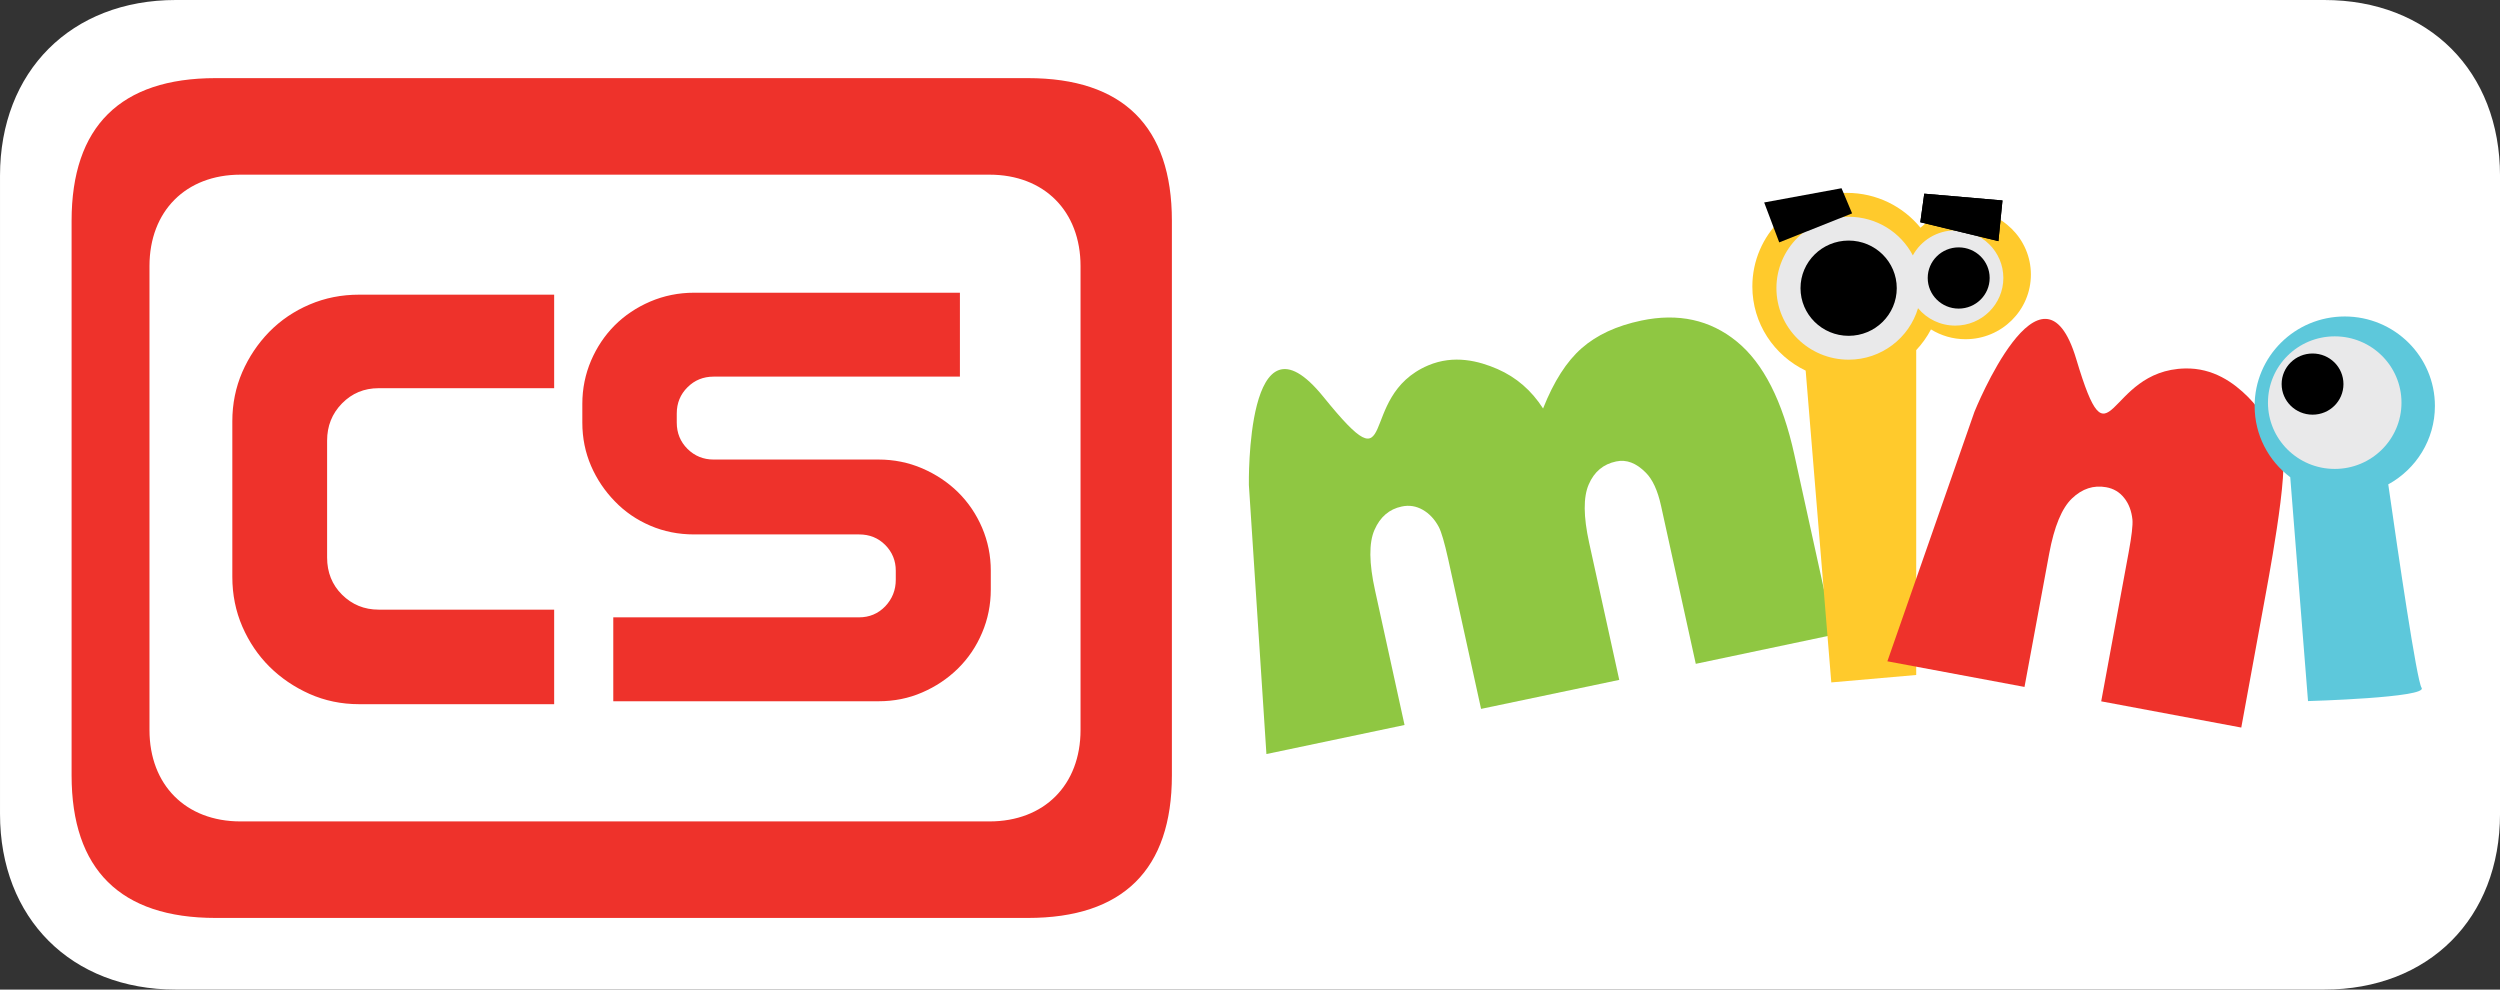 <?xml version="1.0" encoding="UTF-8" standalone="no"?>
<!-- Created with Inkscape (http://www.inkscape.org/) -->
<svg xmlns:rdf="http://www.w3.org/1999/02/22-rdf-syntax-ns#" xmlns="http://www.w3.org/2000/svg" height="237.5" width="600" version="1.1" xmlns:cc="http://creativecommons.org/ns#" xmlns:dc="http://purl.org/dc/elements/1.1/">
 <rect width="100%" height="100%" fill="#333333" stroke="none"/>
 <defs></defs>
 <g fill-rule="nonzero" transform="translate(-109.478,-54.05)">
  <path fill="#FFF" d="m109.48,96.241c0-25.099,17.092-42.191,42.191-42.191h515.62c25.099,0,42.191,17.092,42.191,42.191v153.13c0,25.085-17.092,42.177-42.191,42.177h-515.62c-25.099,0-42.191-17.092-42.191-42.177v-153.13z"/>
  <path fill="#ee322b" d="m195.68,124.77c-4.237,0-8.192,0.779-11.905,2.367-3.699,1.573-6.916,3.756-9.68,6.562-2.721,2.792-4.889,6.023-6.477,9.665-1.573,3.656-2.381,7.582-2.381,11.791v37.33c0,4.28,0.808,8.262,2.409,11.961,1.616,3.699,3.784,6.902,6.505,9.609,2.735,2.707,5.938,4.889,9.609,6.533,3.671,1.63,7.639,2.466,11.919,2.466h46.797v-22.69h-42.12c-3.458,0-6.378-1.205-8.787-3.586-2.395-2.381-3.586-5.371-3.586-8.929v-28.047c0-3.501,1.176-6.477,3.571-8.929,2.395-2.438,5.315-3.656,8.801-3.656h42.12v-22.449h-46.797zm80.371-0.468c-3.727,0-7.242,0.723-10.53,2.126-3.288,1.417-6.137,3.33-8.532,5.726-2.381,2.395-4.28,5.23-5.669,8.475-1.375,3.245-2.083,6.704-2.083,10.346v4.493c0,3.727,0.709,7.171,2.098,10.402,1.389,3.203,3.302,6.037,5.726,8.518,2.395,2.494,5.244,4.436,8.489,5.825,3.26,1.403,6.76,2.098,10.502,2.098h39.598c2.537,0,4.62,0.85,6.307,2.551,1.672,1.701,2.509,3.756,2.509,6.151v2.183c0,2.48-0.85,4.592-2.537,6.378-1.701,1.757-3.798,2.636-6.278,2.636h-58.985v20.139h63.662c3.713,0,7.214-0.694,10.445-2.098,3.26-1.403,6.108-3.302,8.588-5.726,2.48-2.438,4.422-5.3,5.811-8.588,1.403-3.274,2.098-6.76,2.098-10.431v-4.493c0-3.6-0.694-7.044-2.083-10.303-1.389-3.245-3.316-6.094-5.768-8.518-2.466-2.424-5.343-4.323-8.617-5.74-3.274-1.403-6.774-2.112-10.473-2.112h-39.598c-2.438,0-4.521-0.85-6.25-2.551-1.715-1.715-2.579-3.812-2.579-6.321v-2.183c0-2.494,0.865-4.592,2.579-6.293,1.701-1.701,3.798-2.551,6.25-2.551h59.127v-20.139h-63.804zm-149.39-17.262,0,133.09c0,22.619,11.721,34.226,34.566,34.226h194.94c22.846,0,34.566-11.607,34.566-34.226v-133.09c0-22.633-11.721-34.24-34.566-34.24h-194.94c-22.846,0-34.566,11.607-34.566,34.24m18.693,10.87c0-13.18,8.716-21.939,21.84-21.939h179.76c13.138,0,21.854,8.758,21.854,21.939v111.34c0,13.194-8.716,21.939-21.854,21.939h-179.76c-13.124,0-21.84-8.744-21.84-21.939v-111.34z"/>
  <path fill="#8fc742" d="m409.21,170.44s-0.794-44.246,17.9-21.131c18.707,23.115,7.441-0.057,25.142-7.568,6.179-2.608,12.117-1.077,16.624,0.879,4.521,1.984,8.163,5.13,10.941,9.467,2.565-6.477,5.655-11.31,9.269-14.47,3.614-3.175,8.376-5.386,14.328-6.633,8.858-1.857,16.497-0.184,22.874,5.017,6.392,5.201,11.012,14.286,13.846,27.225l9.481,43.155-33.149,6.987-8.333-37.911c-0.822-3.756-2.069-6.406-3.685-7.993-2.268-2.296-4.634-3.203-7.1-2.664-3.075,0.638-5.272,2.48-6.576,5.527-1.318,3.033-1.276,7.696,0.099,13.974l7.228,32.922-33.163,6.959-7.908-36.012c-0.865-3.869-1.601-6.42-2.225-7.625-0.978-1.842-2.268-3.231-3.855-4.138-1.587-0.907-3.274-1.176-5.045-0.794-3.005,0.624-5.187,2.494-6.548,5.612-1.361,3.104-1.318,7.951,0.142,14.555l7.072,32.27-33.149,6.973-4.209-64.583z"/>
  <path fill="#ffca2c" d="m548.99,217.83,20.38-1.786,0-77.962c1.389-1.488,2.594-3.16,3.543-4.974,2.409,1.488,5.244,2.353,8.291,2.353,8.659,0,15.689-6.944,15.689-15.519,0-8.56-7.029-15.519-15.689-15.519-4.181,0-7.993,1.63-10.813,4.28-4.152-5.088-10.516-8.362-17.645-8.362-12.543,0-22.704,10.048-22.704,22.463,0,8.886,5.215,16.553,12.798,20.196l6.151,74.83z"/>
  <path fill="#e9e9ea" d="m535.82,123.21c0,9.467,7.766,17.163,17.333,17.163,7.88,0,14.541-5.23,16.652-12.358,2.112,2.551,5.329,4.181,8.943,4.181,6.363,0,11.536-5.13,11.536-11.437,0-6.307-5.173-11.423-11.536-11.423-4.408,0-8.234,2.438-10.19,6.009-2.877-5.513-8.688-9.269-15.405-9.269-9.566,0-17.333,7.667-17.333,17.134"/>
  <path fill="#000" d="m541.6,123.21c0-6.307,5.173-11.423,11.55-11.423,6.392,0,11.55,5.116,11.55,11.423,0,6.307-5.159,11.437-11.55,11.437-6.378,0-11.55-5.13-11.55-11.437"/>
  <path fill="#000" d="m572.13,120.76c0-4.053,3.33-7.341,7.426-7.341,4.11,0,7.441,3.288,7.441,7.341,0,4.067-3.33,7.355-7.441,7.355-4.096,0-7.426-3.288-7.426-7.355"/>
  <path fill="#000" d="m532.88,102.64,3.614,9.581,17.489-6.959-2.537-6.037-18.566,3.416z"/>
  <path fill="#000" d="m570.35,107.39,18.75,4.535,0.978-9.765-18.778-1.63-0.95,6.859z"/>
  <path fill="#ee322b" d="m583.34,152.9s16.199-40.249,24.447-12.642c8.319,27.792,6.874,2.622,26.12,2.225,6.732-0.156,11.664,3.401,15.122,6.859s5.641,7.681,6.562,12.67c4.932-4.989-1.02,27.381-2.168,33.673l-6.037,32.979-33.617-6.293,6.604-35.842c0.709-3.855,1.006-6.434,0.893-7.752-0.213-2.069-0.85-3.798-1.97-5.201-1.105-1.417-2.565-2.282-4.351-2.594-3.005-0.539-5.74,0.354-8.177,2.679-2.452,2.338-4.28,6.76-5.485,13.265l-5.924,31.987-32.908-6.151,20.89-59.864z"/>
  <path fill="#5dc8db" d="m650.59,151.49c0,6.987,3.345,13.166,8.546,17.092l4.266,53.727s28.841-0.808,27.253-3.189c-1.148-1.715-5.556-31.718-7.993-48.824,6.675-3.656,11.196-10.714,11.196-18.807,0-11.876-9.694-21.485-21.641-21.485s-21.627,9.609-21.627,21.485"/>
  <path fill="#e9e9ea" d="m653.79,150.69c0-8.801,7.171-15.916,16.029-15.916,8.844,0,16.015,7.114,16.015,15.916,0,8.787-7.171,15.901-16.015,15.901-8.858,0-16.029-7.114-16.029-15.901"/>
  <path fill="#000" d="m657.07,146.23c0-4.067,3.33-7.341,7.426-7.341,4.11,0,7.412,3.274,7.412,7.341s-3.302,7.341-7.412,7.341c-4.096,0-7.426-3.274-7.426-7.341"/>
  <path fill="#000" d="m570.35,107.39,18.75,4.535,0.978-9.765-18.778-1.63-0.95,6.859z"/>
 </g>
</svg>
